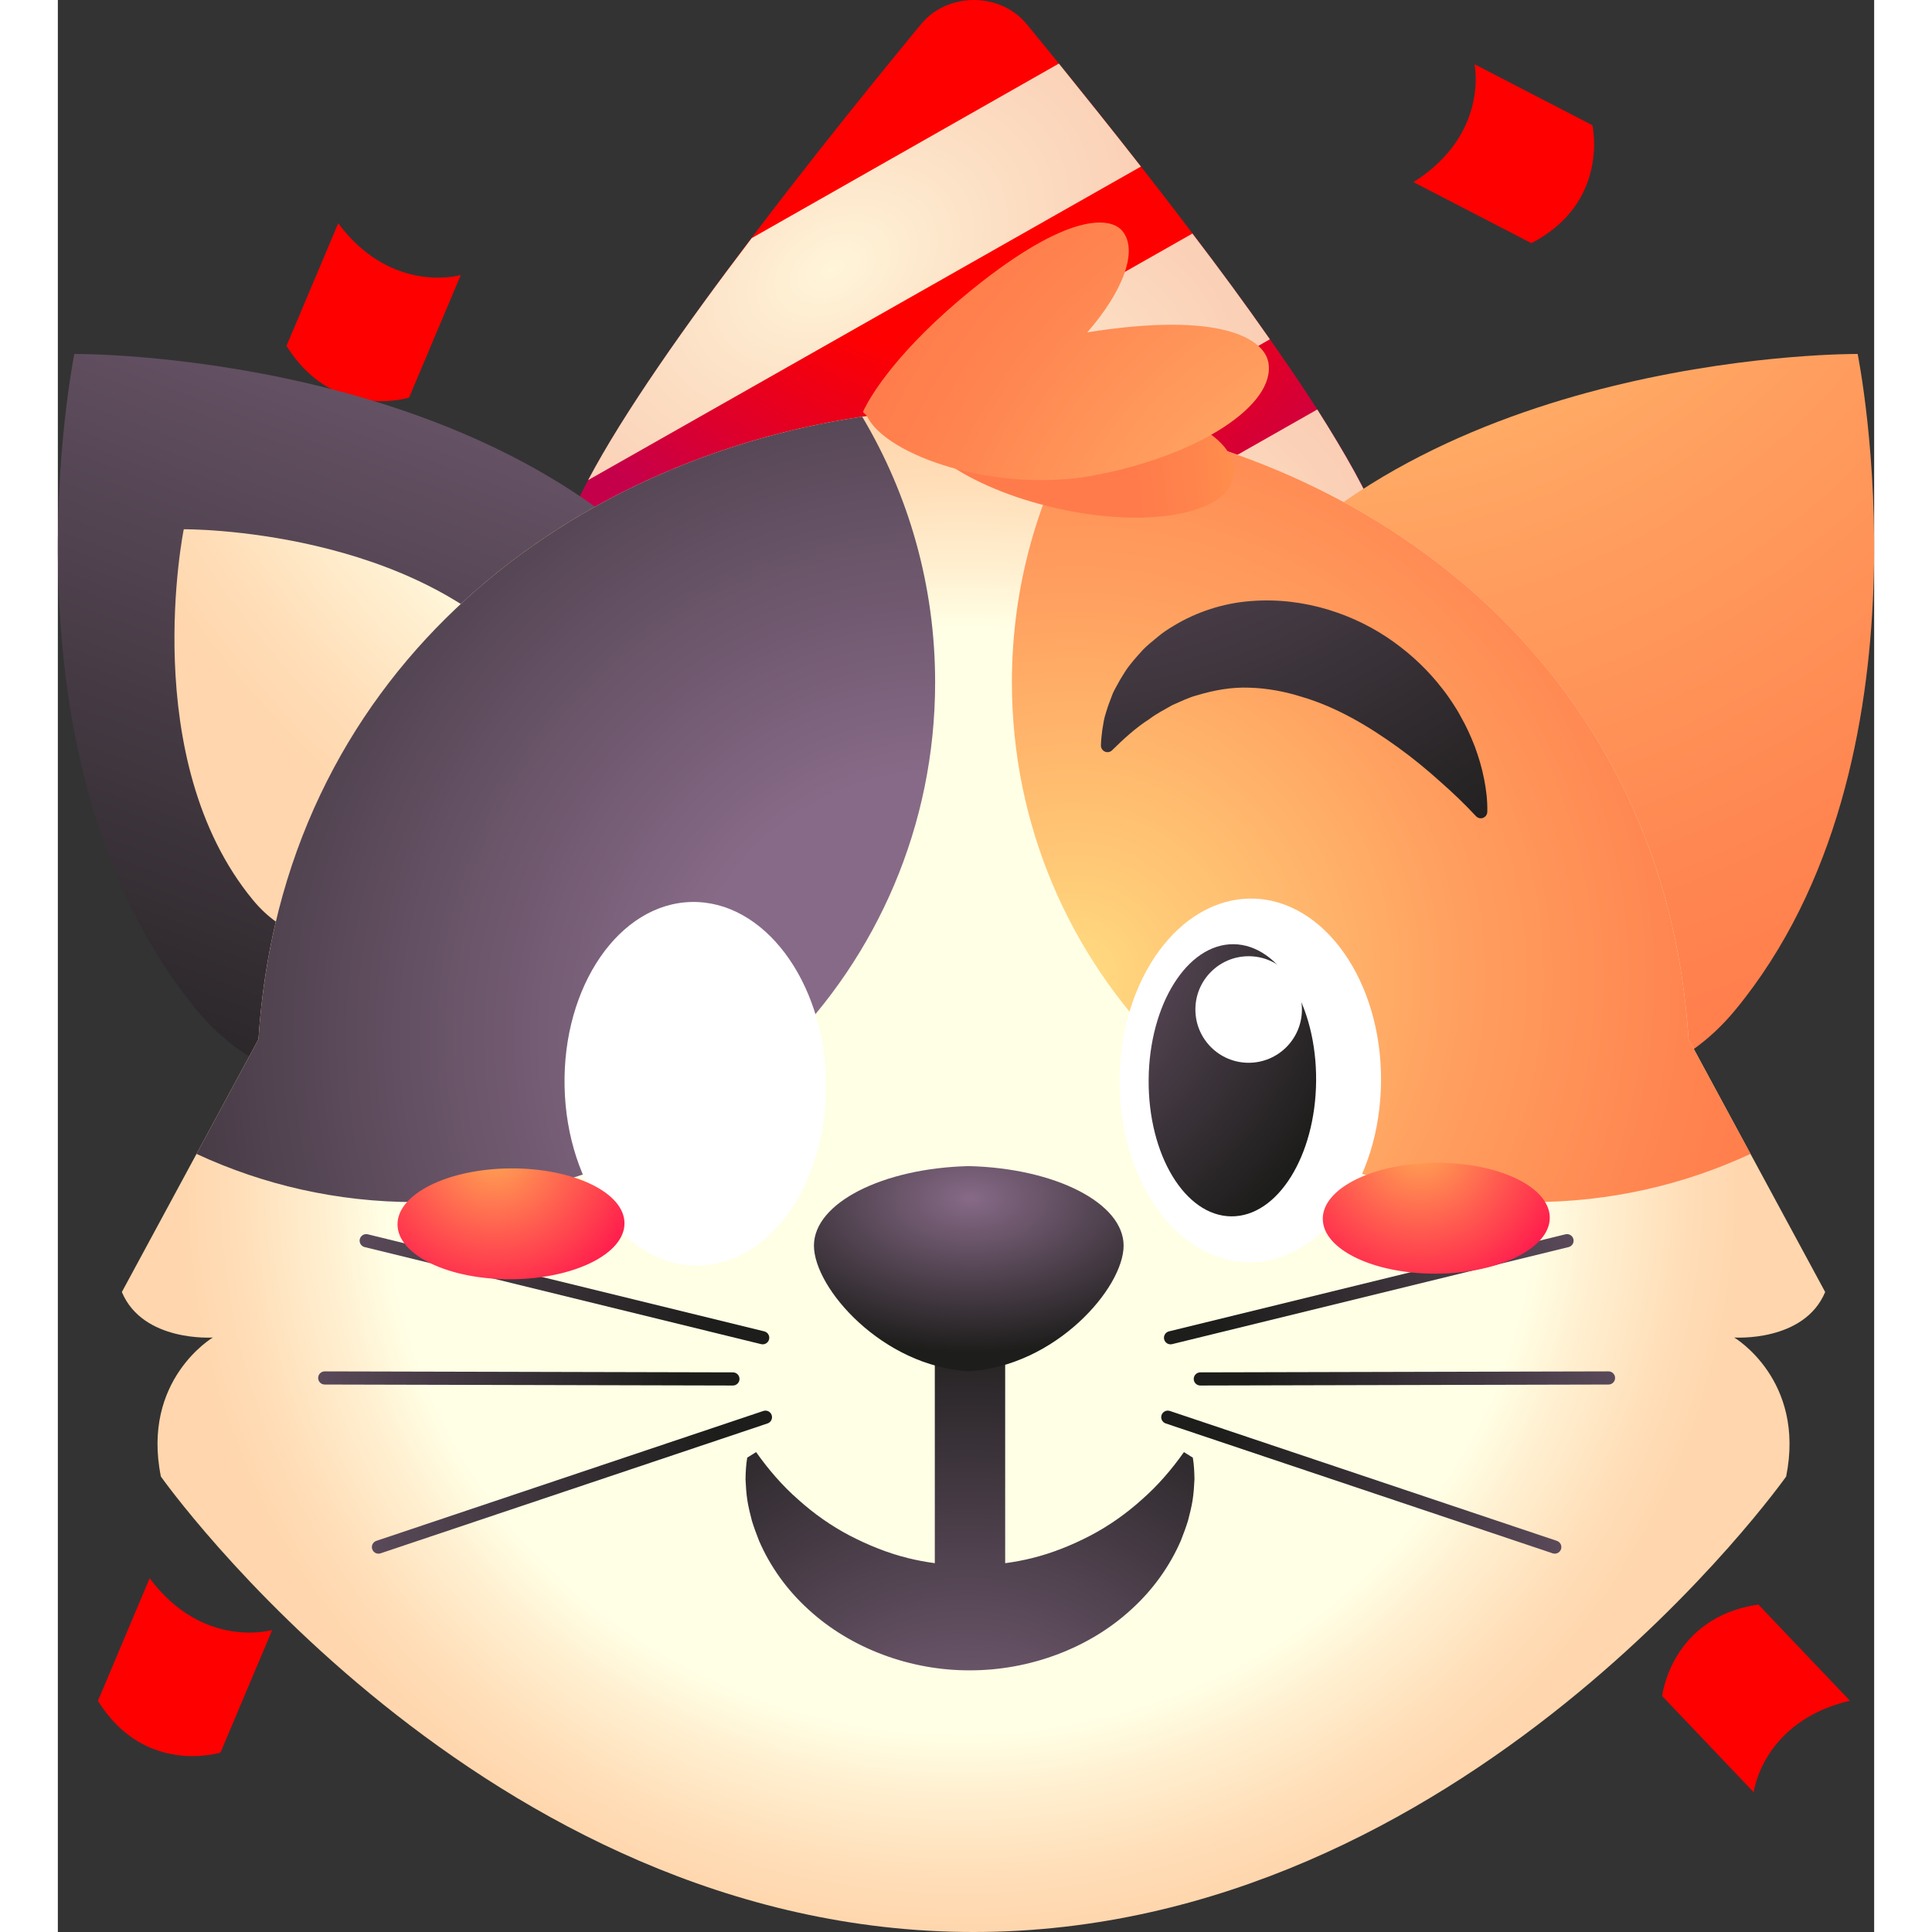 <svg id="Layer_1" enable-background="new 0 0 473.284 503.43" height="512" viewBox="0 0 473.284 503.43" width="512" xmlns="http://www.w3.org/2000/svg" xmlns:xlink="http://www.w3.org/1999/xlink"><rect x="0" y="0" width="473.284" height="503.43" fill="#333333" stroke="none"/><linearGradient id="lg1"><stop offset=".521" stop-color="#f00"/><stop offset="1" stop-color="#c5004b"/></linearGradient><radialGradient id="SVGID_1_" cx="238.227" cy="19.657" gradientUnits="userSpaceOnUse" r="139.217" xlink:href="#lg1"/><linearGradient id="lg2"><stop offset="0" stop-color="#fff5d9"/><stop offset=".295" stop-color="#fcdfc4"/><stop offset=".74" stop-color="#f9c4ab"/><stop offset="1" stop-color="#f8baa1"/></linearGradient><radialGradient id="SVGID_2_" cx="-789.1" cy="-1000.218" gradientTransform="matrix(1.288 -.731 -.494 -.87 806.875 -1231.259)" gradientUnits="userSpaceOnUse" r="109.007" xlink:href="#lg2"/><radialGradient id="SVGID_3_" cx="-789.1" cy="-944.404" gradientTransform="matrix(1.288 -.731 -.494 -.87 806.875 -1231.259)" gradientUnits="userSpaceOnUse" r="109.007" xlink:href="#lg2"/><radialGradient id="SVGID_4_" cx="-789.1" cy="-888.59" gradientTransform="matrix(1.288 -.731 -.494 -.87 806.875 -1231.259)" gradientUnits="userSpaceOnUse" r="109.007" xlink:href="#lg2"/><radialGradient id="SVGID_5_" cx="-789.1" cy="-832.776" gradientTransform="matrix(1.288 -.731 -.494 -.87 806.875 -1231.259)" gradientUnits="userSpaceOnUse" r="109.007" xlink:href="#lg2"/><radialGradient id="SVGID_6_" cx="423.284" cy="343.788" gradientTransform="matrix(1 0 0 -1 0 287.272)" gradientUnits="userSpaceOnUse" r="668.872" xlink:href="#lg1"/><radialGradient id="SVGID_7_" cx="-993.109" cy="2353.393" gradientTransform="matrix(.08 .997 .997 -.08 -2084.275 1297.724)" gradientUnits="userSpaceOnUse" r="668.872" xlink:href="#lg1"/><radialGradient id="SVGID_8_" cx="-645.076" cy="2276.13" gradientTransform="matrix(.08 .997 .997 -.08 -2084.275 1297.724)" gradientUnits="userSpaceOnUse" r="668.872" xlink:href="#lg1"/><radialGradient id="SVGID_9_" cx="-3074.966" cy="817.601" gradientTransform="matrix(-.945 -.327 -.327 .945 -2272.683 -1258.227)" gradientUnits="userSpaceOnUse" r="668.872" xlink:href="#lg1"/><linearGradient id="lg3"><stop offset="0" stop-color="#876a87"/><stop offset="1" stop-color="#1d1d1b"/></linearGradient><linearGradient id="SVGID_10_" gradientUnits="userSpaceOnUse" x1="140.373" x2="29.165" xlink:href="#lg3" y1="15.553" y2="314.958"/><linearGradient id="lg4"><stop offset=".112" stop-color="#ffffe5"/><stop offset=".732" stop-color="#ffffe5"/><stop offset=".807" stop-color="#fff0d1"/><stop offset=".928" stop-color="#ffddb7"/><stop offset="1" stop-color="#ffd6ad"/></linearGradient><radialGradient id="SVGID_11_" cx="244.835" cy="11.059" gradientUnits="userSpaceOnUse" r="261.639" xlink:href="#lg4"/><linearGradient id="lg5"><stop offset="0" stop-color="#ffdc81"/><stop offset=".143" stop-color="#ffca77"/><stop offset=".525" stop-color="#ff9f5f"/><stop offset=".823" stop-color="#ff8550"/><stop offset="1" stop-color="#ff7b4b"/></linearGradient><radialGradient id="SVGID_12_" cx="326.103" cy="-23.159" gradientUnits="userSpaceOnUse" r="332.394" xlink:href="#lg5"/><radialGradient id="SVGID_14_" cx="235.387" cy="307.614" gradientTransform="matrix(0 1 -1.04 0 555.364 72.226)" gradientUnits="userSpaceOnUse" r="196.863" xlink:href="#lg4"/><radialGradient id="SVGID_15_" cx="453.285" cy="299.501" gradientTransform="matrix(.999 -.055 .055 .999 -11.476 19.556)" gradientUnits="userSpaceOnUse" r="163.001" xlink:href="#lg3"/><radialGradient id="SVGID_16_" cx="536.161" cy="343.969" gradientTransform="matrix(.873 .487 -.487 .873 159.613 -149.103)" gradientUnits="userSpaceOnUse" r="163.001" xlink:href="#lg3"/><radialGradient id="SVGID_17_" cx="497.933" cy="317.67" gradientTransform="matrix(.983 .181 -.181 .983 41.605 -57.39)" gradientUnits="userSpaceOnUse" r="163.001" xlink:href="#lg3"/><radialGradient id="SVGID_18_" cx="654.344" cy="310.629" gradientTransform="matrix(-.999 -.055 -.055 .999 686.448 19.556)" gradientUnits="userSpaceOnUse" r="163.001" xlink:href="#lg3"/><radialGradient id="SVGID_19_" cx="712.038" cy="245.909" gradientTransform="matrix(-.873 .487 .487 .873 515.36 -149.103)" gradientUnits="userSpaceOnUse" r="163.001" xlink:href="#lg3"/><radialGradient id="SVGID_20_" cx="695.96" cy="281.15" gradientTransform="matrix(-.983 .181 .181 .983 633.368 -57.39)" gradientUnits="userSpaceOnUse" r="163.001" xlink:href="#lg3"/><radialGradient id="SVGID_21_" cx="264.818" cy="254.861" gradientUnits="userSpaceOnUse" r="193.071" xlink:href="#lg5"/><radialGradient id="SVGID_22_" cx="230.578" cy="270.188" gradientUnits="userSpaceOnUse" r="356.343"><stop offset=".192" stop-color="#876a87"/><stop offset=".789" stop-color="#1d1d1b"/></radialGradient><radialGradient id="SVGID_23_" cx="395.661" cy="113.981" gradientUnits="userSpaceOnUse" r="115.284"><stop offset="0" stop-color="#fffd53"/><stop offset=".311" stop-color="#ffca50"/><stop offset=".619" stop-color="#ff9f4d"/><stop offset=".859" stop-color="#ff854c"/><stop offset="1" stop-color="#ff7b4b"/></radialGradient><radialGradient id="SVGID_24_" cx="359.608" cy="175.733" gradientUnits="userSpaceOnUse" r="167.745" xlink:href="#lg5"/><radialGradient id="SVGID_25_" cx="250.043" cy="17.898" gradientTransform="matrix(1 -.006 .006 1 3.442 6.688)" gradientUnits="userSpaceOnUse" r="234.977" xlink:href="#lg3"/><radialGradient id="SVGID_27_" cx="231.509" cy="231.759" gradientTransform="matrix(1 -.006 .006 1 3.442 6.688)" gradientUnits="userSpaceOnUse" r="107.795" xlink:href="#lg3"/><linearGradient id="lg6"><stop offset="0" stop-color="#ffa953"/><stop offset="1" stop-color="#ff004b"/></linearGradient><radialGradient id="SVGID_29_" cx="349.738" cy="912.641" gradientTransform="matrix(1 -.006 .006 1 -.29 -612.301)" gradientUnits="userSpaceOnUse" r="48.454" xlink:href="#lg6"/><radialGradient id="SVGID_30_" cx="108.634" cy="912.641" gradientTransform="matrix(1 -.006 .006 1 -.29 -612.301)" gradientUnits="userSpaceOnUse" r="48.454" xlink:href="#lg6"/><radialGradient id="SVGID_31_" cx="236.804" cy="474.321" gradientUnits="userSpaceOnUse" r="133.383" xlink:href="#lg3"/><radialGradient id="SVGID_32_" cx="237.8" cy="-42.996" gradientTransform="matrix(1 0 0 -.585 0 287.117)" gradientUnits="userSpaceOnUse" r="68.89" xlink:href="#lg3"/><g><g><g><path d="m346.585 146.007c0 29.688-48.333 53.795-107.947 53.795s-107.947-24.107-107.947-53.795c0-23.038 65.195-104.503 94.29-139.772 6.888-8.313 20.544-8.313 27.432 0 28.976 35.269 94.172 116.734 94.172 139.772z" fill="url(#SVGID_1_)"/></g><path d="m340.528 163.82-53.439 30.282c24.82-6.175 44.177-17.1 53.439-30.282z" fill="url(#SVGID_2_)"/><path d="m232.7 199.802 111.628-63.295c-2.969-7.956-8.788-18.169-16.15-29.807l-148.679 84.433c15.438 4.988 33.607 8.194 53.201 8.669z" fill="url(#SVGID_3_)"/><path d="m154.68 179.852 161.148-91.44c-6.294-9.025-13.182-18.407-20.188-27.551l-163.88 92.984c2.85 9.856 11.044 18.763 22.92 26.007z" fill="url(#SVGID_4_)"/><path d="m138.173 125.106 144.048-81.702c-7.6-9.738-14.963-18.882-21.376-26.838l-80.04 45.482c-17.1 22.445-33.488 45.72-42.632 63.058z" fill="url(#SVGID_5_)"/></g><g><path d="m383.972 63.364-30.726-15.901c19.81-12.533 15.902-30.726 15.902-30.726l30.726 15.902c0-.001 4.583 20.079-15.902 30.725z" fill="url(#SVGID_6_)"/><path d="m59.578 90.127 13.476-31.939c14.015 18.732 31.939 13.476 31.939 13.476l-13.476 31.939c0 .001-19.675 6.2-31.939-13.476z" fill="url(#SVGID_7_)"/><path d="m10.443 443.196 13.476-31.939c14.015 18.732 31.939 13.476 31.939 13.476l-13.476 31.939c-.134 0-19.675 6.199-31.939-13.476z" fill="url(#SVGID_8_)"/><path d="m443.106 418.092 23.853 25.066c-22.776 5.39-25.066 23.853-25.066 23.853l-23.853-25.066s2.291-20.484 25.066-23.853z" fill="url(#SVGID_9_)"/></g><g><g><g><path d="m36.197 263.188c53.466 64.868 183.289-42.134 129.824-107.001s-161.719-63.955-161.719-63.955-21.572 106.088 31.895 170.956z" fill="url(#SVGID_10_)"/><path d="m50.837 234.514c30.213 36.657 103.575-23.809 73.363-60.467s-91.388-36.139-91.388-36.139-12.189 59.95 18.025 96.606z" fill="url(#SVGID_11_)"/></g><g><path d="m468.982 92.232s-108.254-.913-161.719 63.954 76.358 171.869 129.824 107.001 31.895-170.955 31.895-170.955z" fill="url(#SVGID_12_)"/><path d="m440.472 137.908s-61.176-.519-91.388 36.139 43.15 97.123 73.363 60.467c30.214-36.656 18.025-96.606 18.025-96.606z" fill="url(#SVGID_11_)"/></g></g><g><path d="m460.521 336.67-35.605-65.873c-6.782-106.442-97.778-163.679-186.316-164.506-88.538.827-179.534 58.063-186.316 164.506l-35.605 65.873c5.503 13.122 23.704 11.852 23.704 11.852s-18.624 11.005-13.533 36.226c0 0 83.797 118.683 211.751 118.683s211.751-118.683 211.751-118.683c5.091-25.22-13.533-36.226-13.533-36.226s18.2 1.27 23.702-11.852z" fill="url(#SVGID_14_)"/></g><g><g><path d="m290.347 350.249 103.316-25.291c.919-.225 1.482-1.153 1.257-2.072s-1.153-1.482-2.072-1.257l-103.316 25.291c-.919.225-1.482 1.152-1.257 2.072s1.153 1.482 2.072 1.257" fill="url(#SVGID_15_)"/></g><g><path d="m288.68 370.911 100.837 33.847c.897.301 1.868-.182 2.17-1.079.301-.897-.182-1.868-1.079-2.17l-100.838-33.847c-.897-.301-1.868.182-2.17 1.079-.301.898.182 1.869 1.08 2.17" fill="url(#SVGID_16_)"/></g><g><path d="m297.702 361.031 106.366-.257c.946-.002 1.712-.771 1.709-1.718s-.771-1.712-1.718-1.709l-106.366.257c-.946.002-1.712.771-1.709 1.718s.772 1.711 1.718 1.709" fill="url(#SVGID_17_)"/></g></g><g><g><path d="m183.259 350.249-103.316-25.291c-.919-.225-1.482-1.153-1.257-2.072s1.153-1.482 2.072-1.257l103.316 25.291c.919.225 1.482 1.152 1.257 2.072-.225.919-1.153 1.482-2.072 1.257" fill="url(#SVGID_18_)"/></g><g><path d="m184.927 370.911-100.837 33.847c-.897.301-1.868-.182-2.17-1.079s.182-1.868 1.079-2.17l100.837-33.847c.897-.301 1.868.182 2.17 1.079.301.898-.182 1.869-1.079 2.17" fill="url(#SVGID_19_)"/></g><g><path d="m175.905 361.031-106.366-.257c-.946-.002-1.712-.771-1.709-1.718.002-.946.771-1.712 1.718-1.709l106.366.257c.946.002 1.712.771 1.709 1.718s-.772 1.711-1.718 1.709" fill="url(#SVGID_20_)"/></g></g><path d="m384.046 313.237c-74.805 0-135.446-60.641-135.446-135.446 0-25.292 6.94-48.96 19.008-69.217-9.623-1.429-19.33-2.193-29.008-2.284-9.678.09-19.385.855-29.008 2.284 12.068 20.258 19.008 43.926 19.008 69.218 0 74.805-60.641 135.446-135.446 135.446-20.372 0-39.688-4.506-57.02-12.562l-19.455 35.994c5.503 13.122 23.704 11.852 23.704 11.852s-18.624 11.005-13.533 36.226c0 0 83.797 118.683 211.751 118.683s211.751-118.683 211.751-118.683c5.091-25.22-13.533-36.226-13.533-36.226s18.201 1.27 23.704-11.852l-19.456-35.995c-17.333 8.056-36.65 12.562-57.021 12.562z" fill="none"/><g><path d="m384.046 313.237c20.372 0 39.688-4.506 57.02-12.562l-16.15-29.878c-6.041-94.808-78.891-150.578-157.308-162.222-12.068 20.257-19.008 43.925-19.008 69.217 0 74.804 60.641 135.445 135.446 135.445z" fill="url(#SVGID_21_)"/><path d="m228.6 177.792c0-25.292-6.94-48.96-19.008-69.217-78.417 11.644-151.267 67.414-157.308 162.222l-16.15 29.878c17.332 8.056 36.648 12.562 57.02 12.562 74.805 0 135.446-60.641 135.446-135.445z" fill="url(#SVGID_22_)"/></g><g><path d="m306.2 124.677c2.171-9.594-11.308-17.133-34.494-22.387-23.187-5.254-49.572 3.312-49.572 3.312-2.17 9.594 14.849 21.588 38.149 26.842 23.187 5.254 43.747 1.713 45.917-7.767z" fill="url(#SVGID_23_)"/><path d="m315.413 94.376c-1.125-5.873-11.738-13.394-47.168-7.777 9.295-10.655 13.336-21.245 9.178-26.368-3.098-3.81-14.107-4.995-38.985 15.033-19.787 16.008-26.652 28.021-28.25 31.225-.013.01-.028.023-.028.023.001.007.005.015.006.022-.261.525-.378.808-.378.808.268.33.596.627.954.908 4.79 10.495 34.07 20.541 59.695 15.54 26.907-5.146 47.087-18.335 44.976-29.414z" fill="url(#SVGID_24_)"/></g><g><path d="m371.831 212.859c.395-.315.639-.794.649-1.298.065-3.06-.298-5.867-.84-8.589-.573-2.979-1.434-5.784-2.447-8.529-1.055-2.701-2.254-5.346-3.691-7.827-.669-1.292-1.45-2.486-2.237-3.696-.798-1.19-1.624-2.38-2.528-3.5-3.53-4.573-7.778-8.664-12.696-12.184-4.9-3.521-10.582-6.407-16.878-8.332-6.282-1.925-13.243-2.855-20.31-2.278-7.058.512-14.155 2.821-20.074 6.425-1.495.879-2.938 1.837-4.232 2.947-1.315 1.078-2.628 2.118-3.792 3.315-1.11 1.251-2.226 2.429-3.223 3.721-1.038 1.254-1.863 2.631-2.681 3.994l-1.152 2.079c-.381.684-.749 1.356-1.008 2.123-.566 1.489-1.133 2.918-1.563 4.427-.508 1.438-.732 3.053-.98 4.599-.167 1.335-.317 2.643-.346 4.009-.011.499.214.98.591 1.307l.008.008c.671.583 1.674.547 2.307-.076 3.035-2.988 6.166-5.865 9.707-8.128 1.857-1.414 3.928-2.457 5.927-3.604.049-.028.097-.053.148-.075 2.108-.918 4.172-1.948 6.388-2.532 4.414-1.325 8.997-2.165 13.626-1.973 4.618.131 9.218.993 13.668 2.396 8.989 2.646 17.282 7.559 25.001 13.127 3.875 2.79 7.584 5.836 11.146 9.054 3.203 2.813 6.328 5.792 9.217 8.91.604.652 1.6.734 2.295.18z" fill="url(#SVGID_25_)"/><path d="m101.583 214.488c-.399-.31-.648-.786-.664-1.29-.102-3.059.227-5.87.737-8.599.537-2.985 1.364-5.801 2.344-8.557 1.023-2.714 2.19-5.373 3.596-7.871.654-1.3 1.419-2.504 2.192-3.723.784-1.199 1.595-2.399 2.486-3.53 3.474-4.616 7.673-8.757 12.548-12.336 4.857-3.58 10.504-6.534 16.776-8.535 6.258-2.001 13.208-3.014 20.281-2.522 7.064.426 14.188 2.651 20.15 6.182 1.505.861 2.96 1.801 4.268 2.896 1.328 1.062 2.654 2.086 3.832 3.269 1.125 1.238 2.255 2.402 3.268 3.682 1.053 1.242 1.894 2.608 2.729 3.962l1.177 2.065c.389.679.766 1.347 1.034 2.111.584 1.482 1.168 2.904 1.617 4.408.525 1.431.769 3.044 1.036 4.587.183 1.333.348 2.639.395 4.004.017.499-.202.982-.575 1.315l-.008.008c-.664.591-1.667.567-2.308-.048-3.071-2.952-6.236-5.79-9.804-8.01-1.874-1.391-3.957-2.409-5.97-3.533-.049-.027-.098-.052-.149-.073-2.119-.892-4.195-1.897-6.418-2.455-4.43-1.271-9.022-2.056-13.649-1.808-4.616.187-9.205 1.104-13.638 2.561-8.957 2.755-17.189 7.767-24.841 13.428-3.841 2.836-7.514 5.927-11.036 9.188-3.169 2.851-6.259 5.867-9.109 9.021-.601.655-1.595.749-2.297.203z" fill="url(#SVGID_25_)"/><g><g><g><g><path d="m276.653 281.257c-.217 26.167 14.864 47.506 33.679 47.661 18.815.156 34.243-20.932 34.458-47.103.217-26.167-14.864-47.509-33.679-47.664-18.814-.153-34.243 20.936-34.458 47.106z" fill="#fff"/></g></g><g><g><path d="m284.235 281.315c-.163 19.58 9.478 35.535 21.528 35.635s21.949-15.693 22.111-35.278c.162-19.58-9.478-35.536-21.528-35.637-12.052-.096-21.951 15.696-22.111 35.28z" fill="url(#SVGID_27_)"/></g></g><circle cx="310.296" cy="263.05" fill="#fff" r="13.881"/></g><g><g><g><g><path d="m200.166 281.719c.533 26.162-14.29 47.682-33.102 48.064-18.812.383-34.493-20.517-35.023-46.684-.533-26.162 14.29-47.684 33.102-48.066 18.813-.381 34.493 20.52 35.023 46.686z" fill="#fff"/></g></g></g><g><g><path d="m148.33 282.135c-.163 19.58 9.478 35.535 21.528 35.635 12.049.1 21.949-15.693 22.111-35.278.162-19.58-9.478-35.536-21.528-35.637-12.05-.097-21.951 15.696-22.111 35.28z" fill="url(#SVGID_27_)"/></g></g><circle cx="174.393" cy="263.87" fill="#fff" r="13.881"/></g></g><g><g><path d="m359.094 303.002c16.332-.098 29.612 6.288 29.66 14.264s-13.153 14.522-29.485 14.621-29.612-6.288-29.66-14.264c-.049-7.977 13.152-14.523 29.485-14.621z" fill="url(#SVGID_29_)"/></g><g><path d="m117.994 304.456c16.332-.098 29.612 6.288 29.66 14.264s-13.153 14.522-29.485 14.621-29.612-6.288-29.66-14.264c-.049-7.977 13.152-14.523 29.485-14.621z" fill="url(#SVGID_30_)"/></g></g></g><path d="m295.747 379.829-2.316-1.449c-3.2 4.534-6.822 8.744-10.963 12.365-4.076 3.68-8.589 6.853-13.421 9.392-4.845 2.506-9.918 4.566-15.205 5.869-2.303.577-4.64 1.001-6.992 1.32v-55.774h-18.335v55.769c-2.345-.318-4.676-.74-6.974-1.317-5.287-1.3-10.358-3.367-15.203-5.871-4.832-2.539-9.347-5.708-13.421-9.391-4.142-3.62-7.764-7.828-10.967-12.362l-2.316 1.449c-.328 1.91-.405 3.753-.443 5.645.08 1.809.202 3.672.48 5.484.284 1.807.73 3.555 1.192 5.353.536 1.733 1.177 3.434 1.849 5.167 2.898 6.72 7.326 12.892 12.901 17.935 11.092 10.214 26.679 15.908 42.077 15.836 15.395.018 30.968-5.672 42.045-15.894 5.571-5.043 9.994-11.209 12.894-17.92.673-1.729 1.323-3.422 1.854-5.157.468-1.791.912-3.54 1.201-5.343.281-1.809.407-3.668.49-5.473-.033-1.889-.107-3.73-.427-5.633z" fill="url(#SVGID_31_)"/><path d="m237.365 303.857c-22.468.542-40.345 9.608-40.345 20.716s17.876 31.49 40.345 32.72c22.468-1.23 40.345-21.612 40.345-32.72 0-11.107-17.877-20.174-40.345-20.716z" fill="url(#SVGID_32_)"/></g></g></svg>